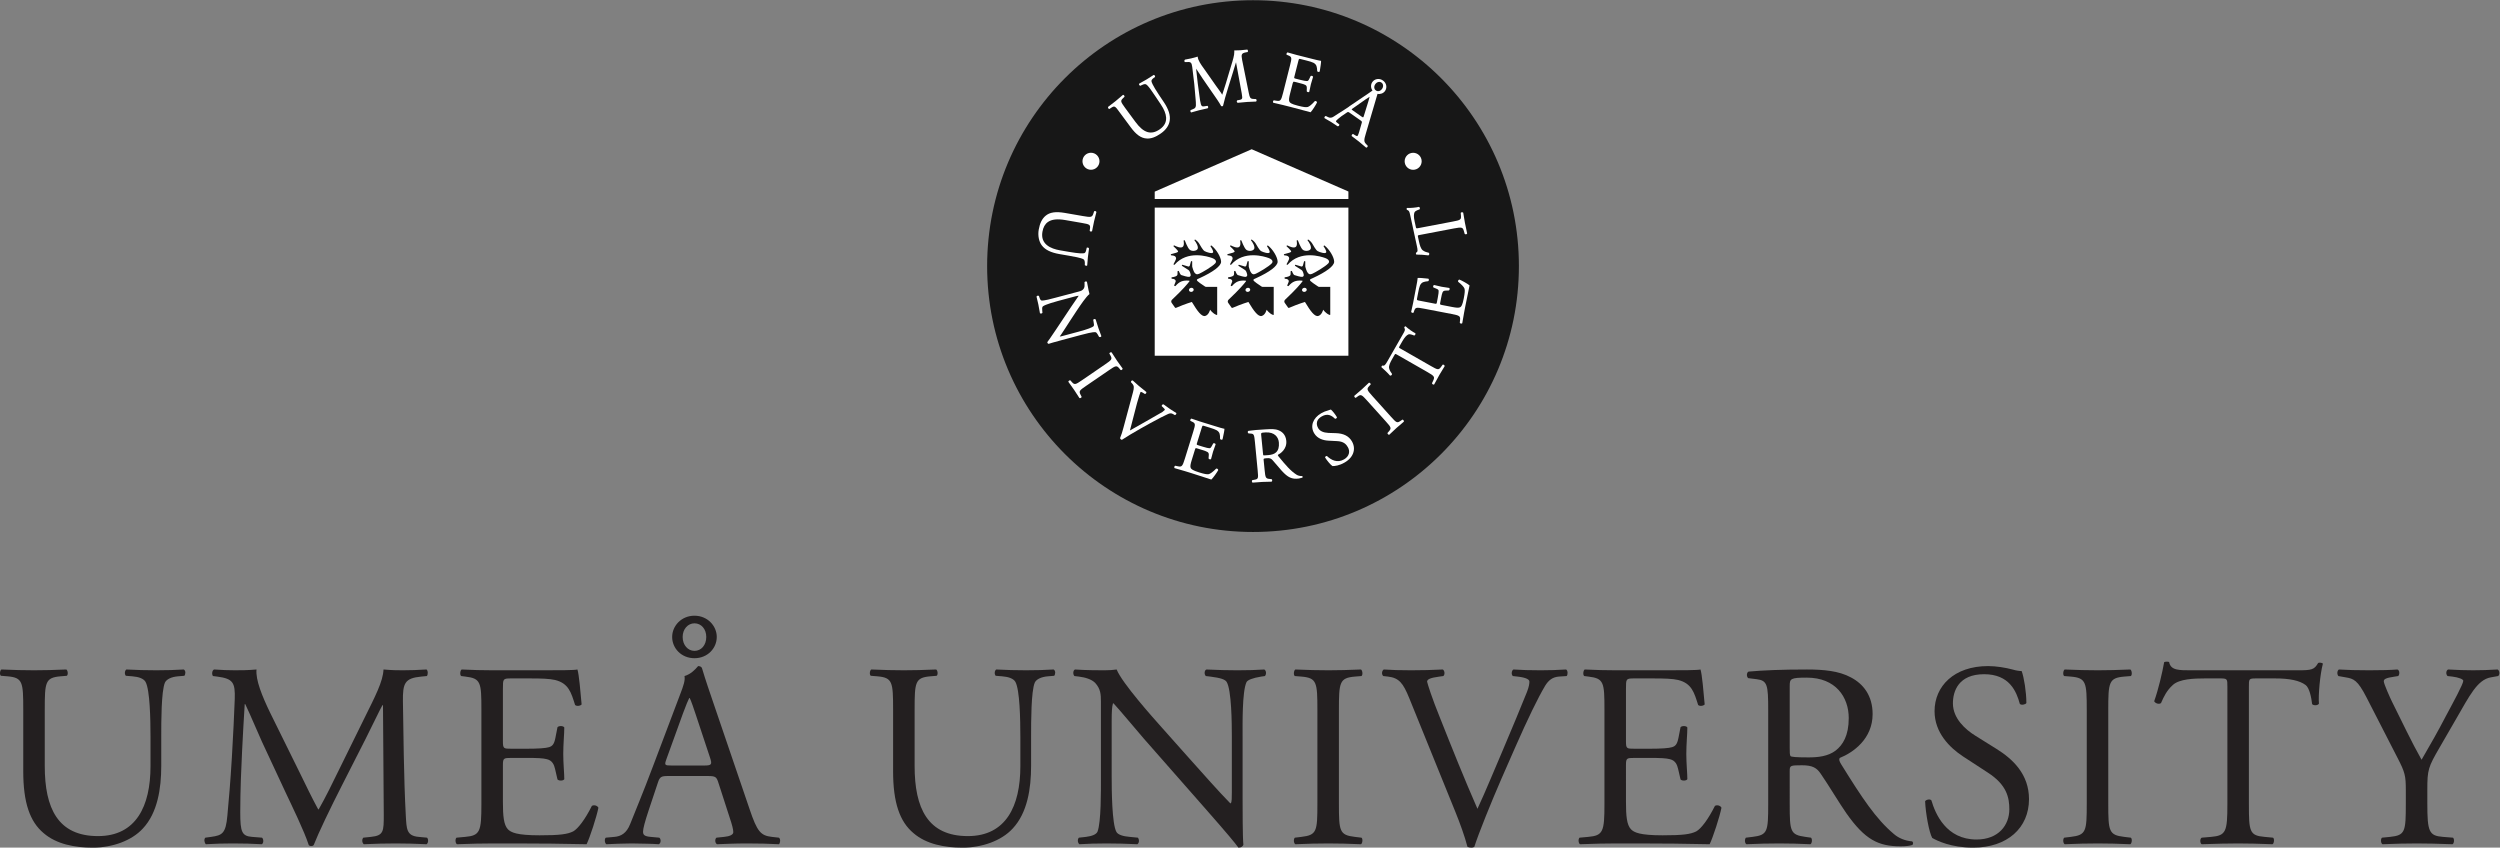 <?xml version="1.0" encoding="UTF-8" standalone="no"?>
<svg
   xmlns:dc="http://purl.org/dc/elements/1.1/"
   xmlns:cc="http://creativecommons.org/ns#"
   xmlns:rdf="http://www.w3.org/1999/02/22-rdf-syntax-ns#"
   xmlns:svg="http://www.w3.org/2000/svg"
   xmlns="http://www.w3.org/2000/svg"
   viewBox="0 0 482.6 163.627"
   height="163.627"
   width="482.6"
   xml:space="preserve"
   id="svg2"
   version="1.1"><rect x="0" y="0" width="482.6" height="163.627" fill="#808080" stroke="none"/><defs
     id="defs6" /><g
     transform="matrix(1.333,0,0,-1.333,0,163.627)"
     id="g10"><g
       transform="scale(0.1)"
       id="g12"><path
         id="path14"
         style="fill:#171717;fill-opacity:1;fill-rule:nonzero;stroke:none"
         d="m 1814.57,1227.19 c 212.65,0 385.04,-172.39 385.04,-385.042 0,-212.644 -172.39,-385.031 -385.04,-385.031 -212.65,0 -385.04,172.387 -385.04,385.031 0,212.652 172.39,385.042 385.04,385.042" /><path
         id="path16"
         style="fill:#ffffff;fill-opacity:1;fill-rule:nonzero;stroke:none"
         d="m 1695.9,859.457 c 6.62,1.672 10.18,2.582 10.18,3.926 0,1.347 -6.22,7.133 -6.65,7.488 -0.44,0.352 0.62,1.527 1.26,1.188 3.13,-1.661 8.91,-4.161 11.81,-2.258 2.89,1.894 1.72,8.16 1.55,9.156 -0.09,0.434 1.45,1.02 1.73,0.348 0.28,-0.664 3.92,-10.453 6.89,-13.262 2.97,-2.816 9.91,-2.34 11.65,0.906 1.75,3.242 -2.7,10.578 -4.44,12.321 -0.39,0.394 0.52,1.546 0.92,1.343 0.39,-0.195 3.69,-2.554 5.51,-5.379 1.83,-2.8 5.22,-9.75 8.15,-11.41 2.93,-1.668 10.93,-4.09 12.19,-1.984 1.27,2.094 -3.36,8.519 -3.64,8.828 -0.27,0.324 0.83,1.664 1.24,1.352 7.11,-5.422 14.09,-17.004 14.09,-23.586 0,-6.114 -11.34,-14.707 -31.33,-23.825 -0.76,-0.343 -1.53,-0.687 -2.31,-1.043 -3.27,-1.703 -1.6,-3.011 10.42,-11.043 0.46,-0.304 0.85,-0.425 1.43,-0.425 0.59,0 16.11,0 16.11,0 0,0 0,-39.336 0,-40.078 0,-0.434 -0.24,-0.836 -0.78,-0.645 -5.68,1.918 -9.47,7.621 -9.47,7.621 0,0 -1.79,-7.543 -7.01,-9.027 -5.22,-1.5 -11.46,6.976 -19.4,20.254 0,0 -9.17,-2.621 -22.93,-8.516 -0.63,-0.285 -1.23,-0.051 -1.5,0.352 -0.29,0.406 -4.61,6.566 -4.86,6.921 -0.94,1.329 -0.77,3.262 0.55,4.504 16.19,15.313 22.69,23.188 25.12,26.5 0.72,0.977 -0.03,1.157 -1.73,1.207 -7.92,0.282 -12.6,-1.238 -18.41,-7.902 -0.36,-0.426 -2.22,0.137 -1.82,1.121 2.06,5.16 2.39,5.453 2.08,6.574 -0.33,1.11 -1.49,2.789 -5.39,2.848 -0.8,0.008 -0.92,2.023 -0.15,2.129 4.48,0.562 7.29,1.727 7.96,3.23 0.49,1.036 0.29,4.567 0.32,5.188 0.04,0.867 1.7,1.133 1.96,0.391 0.26,-0.735 1.87,-4.973 3.57,-5.633 1.71,-0.653 9.52,-2.969 11.39,-2.567 1.88,0.395 2.27,1.993 2.1,3.047 -0.56,3.199 -1.66,5.899 -3.2,6.891 -1.55,0.98 -9.04,5.726 -9.44,6.074 -0.39,0.352 0.15,1.613 0.68,1.516 0.5,-0.129 7.89,-2.453 8.68,-2.582 0.8,-0.11 1.74,0.523 2.02,1.281 0.28,0.746 1.49,5.496 1.69,6.125 0.19,0.641 1.75,0.523 1.82,-0.156 0.08,-0.672 -0.21,-6.801 0.01,-7.559 0.24,-0.75 1.82,-7.094 3.84,-9.144 2.02,-2.059 3.13,-2.262 6.41,-0.918 3.29,1.347 19.06,10.367 23.33,15.277 1.07,1.226 2.26,4.812 -4.75,7.418 -6.11,2.269 -35.92,11.687 -54.42,-9.715 -0.33,-0.387 -1.79,0.293 -1.5,0.832 3.68,6.856 4.07,8 3.52,9.52 -0.56,1.503 -1.48,2.898 -6.98,3.32 -0.5,0.043 -0.7,1.512 -0.07,1.66 z m 81.88,0 c 6.61,1.672 10.18,2.582 10.18,3.926 0,1.347 -6.22,7.133 -6.66,7.488 -0.44,0.352 0.62,1.527 1.27,1.188 3.12,-1.661 8.9,-4.161 11.8,-2.258 2.89,1.894 1.72,8.16 1.55,9.156 -0.08,0.434 1.46,1.02 1.73,0.348 0.28,-0.664 3.93,-10.453 6.9,-13.262 2.97,-2.816 9.89,-2.34 11.64,0.906 1.75,3.242 -2.69,10.578 -4.43,12.321 -0.4,0.394 0.51,1.546 0.91,1.343 0.39,-0.195 3.69,-2.554 5.52,-5.379 1.83,-2.8 5.22,-9.75 8.15,-11.41 2.92,-1.668 10.92,-4.09 12.18,-1.984 1.27,2.094 -3.36,8.519 -3.63,8.828 -0.28,0.324 0.81,1.664 1.23,1.352 7.13,-5.422 14.09,-17.004 14.09,-23.586 0,-6.114 -11.34,-14.707 -31.34,-23.825 -0.75,-0.343 -1.51,-0.687 -2.3,-1.043 -3.27,-1.703 -1.59,-3.011 10.42,-11.043 0.47,-0.304 0.85,-0.425 1.43,-0.425 0.58,0 16.12,0 16.12,0 0,0 0,-39.336 0,-40.078 0,-0.434 -0.24,-0.836 -0.78,-0.645 -5.68,1.918 -9.48,7.621 -9.48,7.621 0,0 -1.78,-7.543 -7.01,-9.027 -5.21,-1.5 -11.46,6.976 -19.38,20.254 0,0 -9.18,-2.621 -22.93,-8.516 -0.65,-0.285 -1.24,-0.051 -1.52,0.352 -0.28,0.406 -4.61,6.566 -4.86,6.921 -0.94,1.329 -0.76,3.262 0.55,4.504 16.19,15.313 22.69,23.188 25.12,26.5 0.72,0.977 -0.02,1.157 -1.72,1.207 -7.92,0.282 -12.6,-1.238 -18.41,-7.902 -0.36,-0.426 -2.22,0.137 -1.81,1.121 2.03,5.16 2.37,5.453 2.06,6.574 -0.32,1.11 -1.49,2.789 -5.39,2.848 -0.81,0.008 -0.92,2.023 -0.15,2.129 4.49,0.562 7.3,1.727 7.98,3.23 0.48,1.036 0.27,4.567 0.31,5.188 0.03,0.867 1.7,1.133 1.95,0.391 0.26,-0.735 1.88,-4.973 3.58,-5.633 1.7,-0.653 9.51,-2.969 11.38,-2.567 1.88,0.395 2.28,1.993 2.11,3.047 -0.57,3.199 -1.66,5.899 -3.21,6.891 -1.54,0.98 -9.04,5.726 -9.44,6.074 -0.4,0.352 0.15,1.613 0.68,1.516 0.51,-0.129 7.9,-2.453 8.69,-2.582 0.8,-0.11 1.74,0.523 2.02,1.281 0.27,0.746 1.48,5.496 1.69,6.125 0.19,0.641 1.74,0.523 1.82,-0.156 0.08,-0.672 -0.22,-6.801 0.01,-7.559 0.24,-0.75 1.82,-7.094 3.83,-9.144 2.03,-2.059 3.14,-2.262 6.41,-0.918 3.29,1.347 19.06,10.367 23.34,15.277 1.06,1.226 2.25,4.812 -4.76,7.418 -6.1,2.269 -35.92,11.687 -54.42,-9.715 -0.33,-0.387 -1.79,0.293 -1.5,0.832 3.68,6.856 4.08,8 3.52,9.52 -0.56,1.503 -1.47,2.898 -6.97,3.32 -0.51,0.043 -0.7,1.512 -0.07,1.66 z m 81.87,0 c 6.62,1.672 10.18,2.582 10.18,3.926 0,1.347 -6.23,7.133 -6.66,7.488 -0.43,0.352 0.63,1.527 1.27,1.188 3.13,-1.661 8.92,-4.161 11.81,-2.258 2.89,1.894 1.72,8.16 1.53,9.156 -0.07,0.434 1.47,1.02 1.76,0.348 0.26,-0.664 3.91,-10.453 6.88,-13.262 2.98,-2.816 9.91,-2.34 11.64,0.906 1.76,3.242 -2.69,10.578 -4.42,12.321 -0.4,0.394 0.52,1.546 0.9,1.343 0.39,-0.195 3.7,-2.554 5.52,-5.379 1.82,-2.8 5.21,-9.75 8.15,-11.41 2.92,-1.668 10.94,-4.09 12.2,-1.984 1.27,2.094 -3.37,8.519 -3.65,8.828 -0.27,0.324 0.83,1.664 1.24,1.352 7.11,-5.422 14.09,-17.004 14.09,-23.586 0,-6.114 -11.33,-14.707 -31.33,-23.825 -0.76,-0.343 -1.53,-0.687 -2.31,-1.043 -3.28,-1.703 -1.6,-3.011 10.42,-11.043 0.46,-0.304 0.84,-0.425 1.43,-0.425 0.58,0 16.11,0 16.11,0 0,0 0,-39.336 0,-40.078 0,-0.434 -0.24,-0.836 -0.78,-0.645 -5.68,1.918 -9.47,7.621 -9.47,7.621 0,0 -1.79,-7.543 -7.01,-9.027 -5.22,-1.5 -11.46,6.976 -19.4,20.254 0,0 -9.18,-2.621 -22.93,-8.516 -0.63,-0.285 -1.23,-0.051 -1.5,0.352 -0.28,0.406 -4.62,6.566 -4.86,6.921 -0.94,1.329 -0.77,3.262 0.54,4.504 16.19,15.313 22.71,23.188 25.11,26.5 0.73,0.977 -0.01,1.157 -1.72,1.207 -7.92,0.282 -12.59,-1.238 -18.41,-7.902 -0.36,-0.426 -2.2,0.137 -1.8,1.121 2.05,5.16 2.38,5.453 2.07,6.574 -0.32,1.11 -1.49,2.789 -5.39,2.848 -0.82,0.008 -0.93,2.023 -0.16,2.129 4.49,0.562 7.3,1.727 7.98,3.23 0.49,1.036 0.27,4.567 0.3,5.188 0.04,0.867 1.71,1.133 1.97,0.391 0.26,-0.735 1.88,-4.973 3.58,-5.633 1.7,-0.653 9.5,-2.969 11.38,-2.567 1.87,0.395 2.27,1.993 2.09,3.047 -0.56,3.199 -1.65,5.899 -3.19,6.891 -1.54,0.98 -9.04,5.726 -9.44,6.074 -0.4,0.352 0.15,1.613 0.67,1.516 0.52,-0.129 7.89,-2.453 8.69,-2.582 0.79,-0.11 1.74,0.523 2.02,1.281 0.28,0.746 1.49,5.496 1.68,6.125 0.21,0.641 1.75,0.523 1.83,-0.156 0.08,-0.672 -0.22,-6.801 0.01,-7.559 0.24,-0.75 1.82,-7.094 3.83,-9.144 2.03,-2.059 3.13,-2.262 6.42,-0.918 3.29,1.347 19.05,10.367 23.32,15.277 1.07,1.226 2.27,4.812 -4.74,7.418 -6.1,2.269 -35.93,11.687 -54.43,-9.715 -0.33,-0.387 -1.78,0.293 -1.5,0.832 3.68,6.856 4.09,8 3.54,9.52 -0.57,1.503 -1.49,2.898 -6.99,3.32 -0.5,0.043 -0.7,1.512 -0.07,1.66 z M 1672.22,712.371 H 1952.7 V 926.844 H 1672.22 V 712.371" /><path
         id="path18"
         style="fill:#ffffff;fill-opacity:1;fill-rule:nonzero;stroke:none"
         d="m 1724.58,810.641 c -1.87,-0.414 -3.1,-2.028 -2.74,-3.61 0.34,-1.59 2.13,-2.527 4.01,-2.14 1.85,0.418 3.08,2.031 2.73,3.621 -0.35,1.59 -2.14,2.535 -4,2.129" /><path
         id="path20"
         style="fill:#ffffff;fill-opacity:1;fill-rule:nonzero;stroke:none"
         d="m 1806.45,810.641 c -1.86,-0.414 -3.09,-2.028 -2.74,-3.61 0.36,-1.59 2.14,-2.527 4,-2.14 1.86,0.418 3.11,2.031 2.75,3.621 -0.35,1.59 -2.14,2.535 -4.01,2.129" /><path
         id="path22"
         style="fill:#ffffff;fill-opacity:1;fill-rule:nonzero;stroke:none"
         d="m 1888.33,810.641 c -1.87,-0.414 -3.09,-2.028 -2.75,-3.61 0.36,-1.59 2.13,-2.527 4.01,-2.14 1.86,0.418 3.08,2.031 2.73,3.621 -0.34,1.59 -2.14,2.535 -3.99,2.129" /><path
         id="path24"
         style="fill:#ffffff;fill-opacity:1;fill-rule:nonzero;stroke:none"
         d="m 1952.7,950.172 -140.07,61.228 -140.41,-61.416 v -10.613 h 280.48 v 10.801" /><path
         id="path26"
         style="fill:#ffffff;fill-opacity:1;fill-rule:nonzero;stroke:none"
         d="m 2046.48,981.598 c 6.81,0 12.33,5.519 12.33,12.324 0,6.808 -5.52,12.328 -12.33,12.328 -6.81,0 -12.32,-5.52 -12.32,-12.328 0,-6.805 5.51,-12.324 12.32,-12.324" /><path
         id="path28"
         style="fill:#ffffff;fill-opacity:1;fill-rule:nonzero;stroke:none"
         d="m 1579.91,981.656 c 6.81,0 12.32,5.52 12.32,12.324 0,6.8 -5.51,12.32 -12.32,12.32 -6.81,0 -12.32,-5.52 -12.32,-12.32 0,-6.804 5.51,-12.324 12.32,-12.324" /><path
         id="path30"
         style="fill:#ffffff;fill-opacity:1;fill-rule:nonzero;stroke:none"
         d="m 1534.16,859.578 13.68,-2.367 c 6.33,-1.09 18.08,-3.113 21.3,-5.234 1.22,-0.715 1.96,-2.938 1.9,-5.664 l -0.07,-2.739 c 0.12,-0.297 2.13,-1.133 2.13,-1.133 l 1.35,0.618 c 0.1,0.257 0.99,12.011 0.99,12.011 l 1.67,12.649 c -0.04,0.261 -1.47,1.316 -1.47,1.316 l -1.84,-0.195 c -0.2,-0.289 -0.72,-3.035 -0.72,-3.035 -0.49,-2.664 -1.44,-4.383 -2.65,-4.86 -1.74,-0.64 -7.11,-0.843 -22.8,1.871 l -12.74,2.207 c -13.26,2.293 -28.41,8.809 -25.3,26.778 1.13,6.59 3.74,11.238 7.96,14.211 5.48,3.863 13.67,4.781 25.04,2.812 l 23.95,-4.144 c 11.51,-2 12.74,-2.422 11.88,-8.649 l -0.39,-2.699 c 0.2,-0.676 0.71,-0.996 1.43,-1.102 0.71,-0.105 1.62,0.012 2.02,0.52 0.08,0.195 2.84,13.941 2.84,13.941 l 3.45,13.747 c -0.15,0.816 -0.85,1.207 -1.46,1.371 -0.78,0.218 -1.47,0.121 -1.85,-0.274 -0.1,-0.176 -0.95,-2.922 -0.95,-2.922 -1.86,-5.933 -3.47,-6.023 -15.25,-3.988 l -26.17,4.531 c -13.27,2.305 -21.91,1 -28.02,-4.215 -4.95,-4.089 -8.26,-10.796 -9.83,-19.929 -1.5,-8.614 0.23,-17.403 4.51,-22.926 4.75,-6.277 13.06,-10.375 25.41,-12.508" /><path
         id="path32"
         style="fill:#ffffff;fill-opacity:1;fill-rule:nonzero;stroke:none"
         d="m 1586.77,746.367 c 0.67,-0.14 2.14,-1.586 4.03,-5.199 l 0.74,-1.445 c 0.76,-0.516 1.59,-0.532 2.3,-0.215 0.59,0.262 0.98,0.711 1.11,1.246 -0.02,0.266 -4.16,11.273 -4.16,11.273 l -4.06,12.786 c -0.44,0.605 -1.1,0.82 -1.85,0.714 -0.81,-0.121 -1.48,-0.586 -1.73,-1.183 -0.02,-0.258 0.39,-2.141 0.39,-2.141 0.86,-4.012 0.93,-6.066 0.25,-6.898 -1.65,-1.922 -9.28,-4.778 -21.46,-8.035 l -23.26,-6.247 c -2,-0.527 -3.87,-1.027 -4.39,-0.804 0.38,-0.024 14.99,22.769 14.99,22.769 l 9.02,13.739 1.34,1.996 c 3.93,5.882 13.15,19.683 17.67,22.863 0,0.008 0.01,0.027 0.01,0.043 0.07,0.73 -1.26,5.293 -1.26,5.293 0,0.043 -2.33,12.273 -2.33,12.273 -0.42,0.606 -0.95,0.809 -1.59,0.762 -0.82,-0.059 -1.66,-0.508 -2.02,-1.098 -0.07,-0.269 0.11,-2.168 0.11,-2.168 0.19,-2.132 0.14,-5.121 -1.14,-7.121 -1.89,-2.73 -3.98,-3.433 -7.18,-4.281 l -31.69,-8.391 -1.75,-0.468 c -5.84,-1.594 -16.71,-4.563 -20.51,-4.141 -1.12,0.184 -2.17,1.59 -2.87,3.871 0,0.016 -0.95,2.84 -0.95,2.84 -0.19,0.234 -2.02,0.34 -2.02,0.34 l -1.52,-1.246 c -0.02,-0.285 2.68,-11.41 2.68,-11.41 l 2.33,-12.727 c 0.15,-0.254 1.65,-0.691 1.65,-0.691 l 1.94,0.988 c 0.01,0.023 0.01,0.047 0.01,0.07 0.06,0.578 -0.28,3.699 -0.28,3.699 -0.16,1.211 -0.19,2.274 -0.1,3.168 0.11,1.168 0.42,2.039 0.92,2.543 3.19,2.789 19.99,7.352 21.89,7.864 l 23.69,6.351 c 2.38,0.641 4.83,1.196 6.44,1.25 -0.64,-0.918 -10.94,-16 -10.94,-16 l -21.93,-32.91 c -8.57,-12.851 -11.27,-16.59 -12.66,-18.266 0.24,-1.625 1.05,-2.402 2.06,-2.46 1.93,0.71 8.16,2.503 18.7,5.332 l 27.52,7.386 c 5.32,1.438 17.77,4.813 21.86,4.086" /><path
         id="path34"
         style="fill:#ffffff;fill-opacity:1;fill-rule:nonzero;stroke:none"
         d="m 1624.75,692.02 c 0.52,0.41 1.11,1.113 1.03,1.753 -0.08,0.204 -8.24,11.508 -8.24,11.508 l -7.71,11.879 c -0.72,0.473 -1.57,0.199 -2.17,-0.16 -0.33,-0.199 -1.1,-0.738 -1.1,-1.477 0.06,-0.207 1.47,-2.66 1.47,-2.66 3.08,-5.429 1.94,-6.5 -7.88,-13.222 l -33.06,-22.621 c -9.73,-6.672 -10.94,-7.239 -15.1,-2.497 l -1.87,2.137 c -0.98,0.281 -1.76,-0.164 -2.25,-0.64 -0.51,-0.481 -0.76,-1.024 -0.69,-1.477 0.08,-0.203 8.35,-11.703 8.35,-11.703 l 7.59,-11.688 c 0.73,-0.461 1.57,-0.183 2.17,0.172 0.33,0.196 1.1,0.739 1.09,1.473 -0.05,0.187 -1.36,2.699 -1.36,2.699 -2.92,5.602 -1.95,6.52 7.78,13.172 l 33.06,22.633 c 9.82,6.726 11.22,7.406 15.17,2.562 l 1.78,-2.195 c 0.85,-0.402 1.63,0.105 1.94,0.352" /><path
         id="path36"
         style="fill:#ffffff;fill-opacity:1;fill-rule:nonzero;stroke:none"
         d="m 1703.31,627.84 c 0.3,0.582 0.35,1.129 0.15,1.543 -0.17,0.187 -9.21,5.887 -9.21,5.887 l -9.28,6.679 c -0.83,0.133 -1.52,-0.211 -2.03,-0.808 -0.36,-0.434 -0.57,-0.899 -0.6,-1.356 -0.01,-0.152 0,-0.308 0.04,-0.461 0.14,-0.23 1.64,-1.527 1.64,-1.527 2.18,-1.875 2.88,-3.102 2.84,-3.68 0,-0.109 -0.04,-0.187 -0.08,-0.265 l -3.4,-2.93 -23.53,-13.492 c 0,0 -19.44,-11.012 -23.53,-13.325 0.49,1.868 10.3,39.668 10.3,39.668 2.41,8.934 4.58,15.028 5.08,16.063 0.3,0.273 1.18,0.371 4.73,-1.934 l 1.43,-0.902 c 0.83,-0.055 1.4,0.293 1.81,0.902 0.43,0.649 0.57,1.422 0.35,1.993 -0.14,0.191 -10.82,8.757 -10.82,8.757 l -8.79,7.856 c -0.84,0.191 -1.49,-0.07 -1.97,-0.574 -0.51,-0.551 -0.75,-1.258 -0.63,-1.918 0.12,-0.219 1.54,-1.7 1.54,-1.7 3.21,-3.402 3.16,-6.179 1.39,-12.828 l -13.87,-51.547 c -1.23,-4.984 -3.01,-10.449 -4.88,-15 0.02,-0.39 1.28,-1.804 1.28,-1.804 0,-0.008 1.42,-0.559 1.42,-0.559 5.56,3.781 17.87,11.11 27.29,16.438 l 13.2,7.363 c 11.6,6.469 21.3,11.289 26.51,13.648 2.7,1.161 4.72,1.168 6.76,0.032 l 2.88,-1.661 c 0.99,0.075 1.66,0.813 1.98,1.442" /><path
         id="path38"
         style="fill:#ffffff;fill-opacity:1;fill-rule:nonzero;stroke:none"
         d="m 1772.76,606.625 c -1.33,0.074 -7.68,2.039 -14.41,4.117 -0.1,0.031 -20.31,6.289 -20.31,6.289 l -12.57,4.246 c -0.84,-0.078 -1.34,-0.828 -1.59,-1.476 -0.13,-0.352 -0.4,-1.258 0.06,-1.824 0.16,-0.122 1.82,-0.875 1.82,-0.875 5.76,-2.563 5.58,-3.875 2.13,-15.039 l -11.99,-38.708 c -3.5,-11.308 -4.46,-12.343 -10.32,-11.074 l -3.64,0.778 c -0.96,-0.391 -1.29,-1.231 -1.39,-1.907 -0.1,-0.687 0.04,-1.273 0.37,-1.586 0.19,-0.101 14.89,-4.304 14.89,-4.304 l 9.69,-2.985 28.69,-9.261 c 2.81,2.644 8.05,10.117 9.98,13.656 -0.02,0.883 -0.42,1.476 -1.04,1.871 -0.62,0.402 -1.35,0.531 -1.93,0.348 -4.33,-4.465 -8.51,-7.575 -10.81,-8.059 -2.73,-0.453 -6.15,0.188 -14.05,2.633 -9.56,2.969 -11.19,4.805 -11.98,6.289 -1.08,2.191 -0.28,5.875 1.45,11.473 l 4.69,15.164 c 0.77,2.453 0.81,2.468 3.92,1.515 l 6.22,-1.937 c 3.91,-1.207 6.61,-2.145 7.99,-3.043 1.89,-1.149 2.03,-2.949 1.88,-4.731 l -0.33,-4.48 c 0.33,-0.887 1.18,-1.281 1.83,-1.418 0.73,-0.156 1.36,-0.039 1.74,0.312 0.11,0.192 1.17,4.207 1.17,4.207 l 1.71,6.426 2.28,6.496 1.51,4.235 c -0.11,0.726 -0.56,1.172 -1.24,1.449 -0.61,0.266 -1.55,0.422 -2.17,0.016 -0.15,-0.165 -2.37,-4.301 -2.37,-4.301 -1.37,-2.508 -2.23,-2.707 -3.38,-2.739 -1.31,-0.023 -4.58,0.735 -9.2,2.161 l -6.23,1.933 c -3.13,0.969 -3.13,0.969 -2.33,3.571 l 6.66,21.5 c 0.62,2.019 0.97,3.128 1.49,3.406 0.4,0.211 1.1,0.043 2.51,-0.391 l 7.75,-2.39 c 4.73,-1.473 8.08,-2.633 10.13,-3.84 4.74,-2.879 4.76,-6.586 4.79,-11.723 v -0.648 c 0.23,-0.641 0.76,-1.008 1.47,-1.196 0.6,-0.144 1.48,-0.179 2,0.246 0.16,0.246 0.47,1.715 0.47,1.715 1.04,4.891 2.47,11.59 2.4,13.465 l -0.02,0.387 -0.39,0.031" /><path
         id="path40"
         style="fill:#ffffff;fill-opacity:1;fill-rule:nonzero;stroke:none"
         d="m 1836.95,568.465 c -5.66,-0.559 -7.19,-0.469 -7.46,-0.289 -0.23,0.273 -0.38,1.699 -0.54,3.363 l -2.58,26.258 c -0.11,1.297 -0.11,1.984 0.26,2.41 0.61,0.707 2.57,0.938 6.21,1.113 13.02,0.668 18.64,-6.929 19.2,-14.84 0.44,-6.277 -0.71,-10.878 -4.09,-14.082 -3.04,-2.828 -7.48,-3.582 -11,-3.933 z m 48.6,-30.352 c -2.94,-0.129 -6,0.614 -8.16,2.082 -8.57,5.496 -15.92,14.149 -26.15,26.727 -0.77,0.961 -0.79,1.566 -0.54,1.961 3.06,1.523 13.27,7.93 12.05,20.363 -0.9,9.18 -6.55,13.289 -11.11,15.121 -5.03,2.129 -10.84,1.797 -17.2,1.461 l -1.86,-0.101 c -10.17,-0.52 -18.01,-1.207 -24.7,-2.176 -0.64,-0.332 -0.92,-0.903 -0.93,-1.621 -0.02,-0.707 0.25,-1.606 0.9,-2.028 0.21,-0.07 3.81,-0.339 3.81,-0.339 4.1,-0.297 4.69,-1.586 5.73,-12.653 l 3.9,-40.551 c 1.17,-11.996 0.94,-12.621 -4.97,-13.668 l -2.78,-0.488 c -0.73,-0.789 -0.7,-1.687 -0.53,-2.324 0.17,-0.652 0.52,-1.121 0.94,-1.309 0.23,-0.027 14.14,1.028 14.14,1.028 l 13.33,0.359 c 0.79,0.402 0.89,1.25 0.92,1.594 0.03,0.703 -0.13,1.601 -0.71,2.031 -0.22,0.078 -2.6,0.301 -2.6,0.301 -6.25,0.527 -6.53,1.633 -7.7,13.469 l -1.38,14.105 c -0.21,2.031 -0.21,2.031 4.62,2.512 4.35,0.429 6.33,-0.586 8.24,-2.746 l 13.27,-15.379 c 8.97,-9.821 14.73,-12.625 24.9,-11.324 l 4.97,1.23 c 0.49,0.457 0.61,0.996 0.47,1.492 -0.13,0.442 -0.46,0.774 -0.87,0.871" /><path
         id="path42"
         style="fill:#ffffff;fill-opacity:1;fill-rule:nonzero;stroke:none"
         d="m 1934.38,600.242 -10.6,0.336 c -7.4,0.356 -12.4,2.699 -14.87,6.938 -0.8,1.375 -1.84,3.683 -1.92,6.32 -0.09,3.383 1.41,7.328 7.08,10.625 8.82,5.121 14.82,0.961 19.09,-3.246 0.62,-0.27 1.18,-0.152 1.76,0.226 0.59,0.399 1.21,1.09 1.24,1.758 -2.55,4.531 -6.66,9.469 -8.81,11.227 -0.5,0.035 -4.14,-1.317 -4.14,-1.317 -3,-0.695 -6.8,-2.238 -9.88,-4.035 -12.09,-7.019 -16.22,-18.625 -10.28,-28.867 4.8,-8.269 13.85,-10.457 20.59,-10.84 l 12.74,-0.664 c 9.45,-0.445 13.05,-4.473 15.54,-8.773 1.73,-2.969 2.24,-6.289 1.44,-9.336 -0.89,-3.321 -3.28,-6.196 -6.95,-8.324 -10.07,-5.856 -18.94,-0.665 -24.62,4.714 -0.51,0.27 -1.03,0.219 -1.55,-0.082 -0.62,-0.336 -1.28,-1.035 -1.37,-1.836 2.8,-4.539 8.18,-10.949 10.77,-12.515 3.37,-0.059 9.83,0.629 17.7,5.219 6.76,3.918 11.18,9.179 12.77,15.214 0.47,1.789 0.7,3.59 0.64,5.403 -0.1,3.383 -1.09,6.777 -2.98,10.008 -4.44,7.656 -12.09,11.531 -23.39,11.847" /><path
         id="path44"
         style="fill:#ffffff;fill-opacity:1;fill-rule:nonzero;stroke:none"
         d="m 2030.89,619.832 c -0.2,-0.082 -2.51,-1.703 -2.51,-1.703 -5.18,-3.66 -6.07,-2.938 -14.09,5.957 l -26.78,29.793 c -7.96,8.851 -8.81,10.156 -4.54,14.707 l 1.95,2.047 c 0.28,0.902 -0.36,1.621 -0.63,1.89 -0.49,0.489 -1.25,0.946 -1.86,0.774 -0.2,-0.102 -10.33,-9.684 -10.33,-9.684 l -10.75,-9.215 c -0.37,-0.761 0,-1.558 0.43,-2.105 0.26,-0.301 0.89,-1.008 1.63,-0.898 0.19,0.082 2.44,1.793 2.44,1.793 4.98,3.769 6.18,2.785 14.14,-6.063 l 26.79,-29.777 c 7.89,-8.778 8.62,-9.899 4.45,-14.653 l -1.87,-2.129 c -0.14,-1.019 0.41,-1.726 0.94,-2.152 0.56,-0.437 1.11,-0.609 1.56,-0.496 0.19,0.105 10.49,9.828 10.49,9.828 l 10.59,9.078 c 0.36,0.778 -0.02,1.571 -0.45,2.114 -0.25,0.3 -0.88,0.996 -1.6,0.894" /><path
         id="path46"
         style="fill:#ffffff;fill-opacity:1;fill-rule:nonzero;stroke:none"
         d="m 2091.01,699.074 c -0.32,0.215 -1.15,0.676 -1.8,0.352 -0.16,-0.153 -2.24,-3.102 -2.24,-3.102 -3.62,-5.027 -4.86,-4.554 -14.99,1.258 l -43.48,24.871 c -1.61,0.918 -2.39,1.371 -2.51,1.797 -0.11,0.406 0.31,1.152 0.98,2.344 l 3.97,6.926 c 3.05,5.324 5.9,8.511 8.73,9.753 1.32,0.59 4.31,-0.003 8.18,-1.64 0.95,0.097 1.53,0.808 1.81,1.476 0.3,0.684 0.3,1.356 -0.02,1.821 -3.26,1.523 -10.68,6.664 -14.07,10.039 -1.12,0.148 -1.94,-1.172 -2.05,-1.852 1.63,-2.965 1.51,-3.695 -1.56,-9.023 l -22.64,-39.547 c -2.86,-5.02 -4.37,-7.383 -7.26,-6.375 -0.96,-0.192 -1.67,-1.754 -1.63,-2.305 3.66,-3.219 9.03,-8.219 12.53,-12.297 0.96,-0.195 1.71,0.149 2.25,0.731 0.5,0.515 0.72,1.16 0.65,1.765 -1.81,2.524 -3.43,4.723 -4.23,8.293 -0.78,3.426 1.78,8.539 4.38,13.094 l 3.08,5.367 c 0.69,1.235 1.15,1.993 1.59,2.11 0.44,0.117 1.26,-0.348 2.62,-1.129 l 43.65,-24.988 c 10.27,-5.875 11.07,-7.04 8.56,-12.477 l -1.71,-3.684 c -0.01,-0.836 0.45,-1.437 1.21,-1.824 0.53,-0.273 1.34,-0.469 1.87,-0.121 0.15,0.16 7.61,13.891 7.61,13.891 l 7.61,12.605 c 0.09,0.852 -0.51,1.485 -1.09,1.871" /><path
         id="path48"
         style="fill:#ffffff;fill-opacity:1;fill-rule:nonzero;stroke:none"
         d="m 2113.49,822.645 c -0.89,-0.129 -1.42,-0.602 -1.75,-1.27 -0.33,-0.66 -0.36,-1.391 -0.11,-1.937 4.9,-3.821 8.46,-7.625 9.19,-9.86 0.75,-2.656 0.49,-6.129 -1.07,-14.242 -1.89,-9.84 -3.54,-11.672 -4.94,-12.609 -2.06,-1.309 -5.8,-0.926 -11.56,0.179 l -15.58,3 -2.12,0.766 c -0.28,0.426 -0.12,1.402 0.18,2.933 l 1.24,6.418 c 0.73,3.872 1.38,6.762 2.14,8.282 0.93,2.011 2.7,2.324 4.48,2.383 l 4.51,0.164 c 0.83,0.406 1.15,1.308 1.21,1.968 0.08,0.743 -0.1,1.352 -0.49,1.696 -0.21,0.093 -4.31,0.691 -4.31,0.691 l -6.6,0.996 -6.74,1.559 -4.34,1.019 c -0.71,-0.179 -1.1,-0.683 -1.32,-1.398 -0.18,-0.637 -0.22,-1.582 0.25,-2.149 0.16,-0.121 4.53,-1.875 4.53,-1.875 2.64,-1.089 2.94,-1.91 3.09,-3.054 0.16,-1.309 -0.26,-4.731 -1.15,-9.383 l -1.22,-6.41 c -0.63,-3.219 -0.63,-3.219 -3.3,-2.707 l -22.09,4.258 c -3.99,0.765 -3.99,0.765 -3.44,3.656 l 1.53,7.949 c 0.94,4.855 1.72,8.312 2.69,10.5 2.33,5.004 5.99,5.437 11.06,6.043 l 0.7,0.07 c 0.62,0.301 0.93,0.867 1.04,1.59 0.08,0.621 0.01,1.496 -0.46,1.969 -0.28,0.129 -1.82,0.277 -1.82,0.277 -4.95,0.5 -11.73,1.18 -13.58,0.899 l -0.4,-0.063 0.02,-0.394 c 0.07,-1.309 -1.15,-7.692 -2.45,-14.454 -0.08,-0.421 -4.08,-21.203 -4.08,-21.203 l -2.83,-12.953 c 0.18,-0.832 0.97,-1.238 1.63,-1.41 0.38,-0.098 1.31,-0.266 1.83,0.254 0.11,0.164 0.66,1.898 0.66,1.898 1.91,6.02 3.24,5.973 14.73,3.77 l 39.78,-7.641 c 11.62,-2.238 12.76,-3.082 12.14,-9.035 l -0.37,-3.719 c 0.5,-0.91 1.38,-1.148 2.05,-1.164 0.7,-0.011 1.26,0.188 1.54,0.555 0.08,0.191 2.64,15.273 2.64,15.273 l 1.91,9.942 6.02,29.539 c -2.92,2.488 -10.91,6.894 -14.67,8.434" /><path
         id="path50"
         style="fill:#ffffff;fill-opacity:1;fill-rule:nonzero;stroke:none"
         d="m 2050.25,899.344 -1.7,7.832 c -1.29,5.996 -1.31,10.258 -0.03,13.031 0.6,1.313 3.22,2.797 7.18,4.059 0.68,0.711 0.61,1.632 0.41,2.257 -0.24,0.739 -0.7,1.247 -1.25,1.403 -3.45,-0.949 -12.43,-1.879 -17.23,-1.531 -0.95,-0.602 -0.66,-2.145 -0.27,-2.727 3.17,-1.18 3.56,-1.828 4.87,-7.855 l 9.66,-44.633 c 1.21,-5.668 1.66,-8.414 -1.14,-9.524 -0.61,-0.789 -0.08,-2.429 0.31,-2.816 4.86,-0.047 12.2,-0.356 17.58,-1.168 0.85,0.48 1.17,1.203 1.2,1.973 0.03,0.73 -0.21,1.378 -0.68,1.796 -3.05,0.75 -5.74,1.348 -8.72,3.536 -2.87,2.089 -4.41,7.625 -5.53,12.769 l -1.31,6.067 c -0.29,1.378 -0.46,2.253 -0.22,2.609 0.24,0.379 1.17,0.558 2.69,0.851 l 49.31,9.403 c 11.63,2.207 13,1.847 14.62,-3.918 l 1.09,-3.914 c 0.53,-0.653 1.28,-0.805 2.11,-0.602 0.62,0.149 1.32,0.524 1.48,1.137 0.01,0.207 -3.24,15.496 -3.24,15.496 l -2.43,14.527 c -0.47,0.707 -1.35,0.793 -2.04,0.711 -0.38,-0.05 -1.31,-0.242 -1.59,-0.914 -0.04,-0.215 0.3,-3.816 0.3,-3.816 0.53,-6.16 -0.71,-6.602 -12.19,-8.789 l -49.31,-9.383 c -3.33,-0.641 -3.32,-0.645 -3.93,2.133" /><path
         id="path52"
         style="fill:#ffffff;fill-opacity:1;fill-rule:nonzero;stroke:none"
         d="m 1606.51,1069.63 c 0.21,0.07 2.49,1.64 2.49,1.64 5,3.36 5.7,3 12.48,-6.47 0.01,-0.01 15.86,-21.43 15.86,-21.43 7.96,-10.87 15.08,-15.93 23.09,-16.42 6.29,-0.49 12.87,1.83 20.7,7.32 7.31,5.1 11.74,11.46 12.78,18.37 1.25,7.79 -1.54,16.64 -8.52,27.04 l -7.09,10.55 c -1.67,2.49 -10.04,15.14 -10.78,19.58 -0.3,1.3 0.91,3.15 3.07,4.71 l 2.18,1.58 c 0.17,0.3 -0.51,2.21 -0.51,2.21 l -1.47,0.72 c -0.24,-0.07 -10.06,-6.39 -10.06,-6.39 l -11.05,-6.27 c -0.19,-0.22 -0.08,-1.79 -0.08,-1.79 l 1.5,-1.39 c 0.32,0.02 2.83,1.27 2.83,1.27 2.48,1.23 4.45,1.54 5.71,0.9 3.06,-1.6 8.93,-10.41 12.81,-16.24 l 8.5,-12.69 c 4.87,-7.23 7.46,-13.59 7.78,-19.16 0.39,-6.82 -2.64,-12.44 -9.09,-16.95 -12.61,-8.81 -23.55,-5.47 -35.48,10.83 l -14.45,19.61 -0.4,0.55 c -6.47,9.02 -7.14,9.96 -2.85,14.12 l 1.94,1.87 c 0.27,0.69 0.04,1.38 -0.51,1.99 -0.21,0.23 -0.93,0.97 -1.66,0.83 -0.21,-0.11 -10.59,-8.98 -10.59,-8.98 l -10.88,-8.37 c -0.4,-0.76 -0.09,-1.63 0.33,-2.25 0.42,-0.6 0.94,-0.93 1.42,-0.89" /><path
         id="path54"
         style="fill:#ffffff;fill-opacity:1;fill-rule:nonzero;stroke:none"
         d="m 1718.02,1137.66 c 6.57,0.46 7.61,-0.43 8.56,-7.34 l 2.94,-24.63 2.01,-22.83 0.26,-3.48 c 0.63,-7.72 -0.81,-8.68 -5.05,-10.31 -0.01,0 -2.39,-0.95 -2.39,-0.95 -0.5,-0.53 -0.6,-1.16 -0.46,-1.82 0.16,-0.75 0.6,-1.4 1.11,-1.66 0.32,-0.02 11.54,3.21 11.54,3.21 l 12.33,2.83 c 0.61,0.4 0.84,1.03 0.78,1.78 -0.04,0.64 -0.34,1.45 -1.02,1.81 -0.27,0.03 -4.55,-0.72 -4.55,-0.72 -1.66,-0.3 -2.68,-0.21 -3.4,0.3 -1.34,0.93 -2.02,3.62 -2.81,8.25 l -3.36,24.88 -0.27,2.42 c 0,0 -1.83,16.33 -2.09,18.62 1.1,-1.65 5.3,-7.92 5.3,-7.92 l 3.78,-5.8 13.6,-19.73 1.94,-2.78 c 3.65,-5.21 9.15,-13.08 11.55,-17.72 0.49,-0.57 1.28,-0.55 1.53,-0.51 0.67,0.12 1.15,0.42 1.36,0.88 1.09,5.18 4.11,15.89 7.73,27.37 l 6.6,21.09 2.26,7.48 c 0,0 1.61,5.21 2.15,6.94 0.45,-2.45 8.28,-45.12 8.28,-45.12 0.4,-2.42 0.69,-4.18 0.72,-5.47 0.07,-2.6 -0.94,-3.39 -4.22,-3.97 l -3.17,-0.58 c -0.26,-0.16 -0.57,-1.88 -0.57,-1.88 l 1.12,-1.71 c 0.27,-0.06 13.64,1.25 13.64,1.25 l 13.16,0.6 c 0.63,0.37 0.85,0.86 0.87,1.5 0.01,0.7 -0.23,1.62 -0.85,2.11 -0.27,0.1 -3.88,0.18 -3.88,0.18 -4.7,0.16 -5.22,2.48 -6.36,7.56 l -0.19,0.82 -9.75,48.37 c -1.38,7.59 -1.03,9.48 5.66,10.75 l 2.29,0.39 c 0.67,0.58 0.6,1.45 0.53,1.8 -0.04,0.33 -0.26,1.42 -0.98,1.81 -0.27,0.06 -10.09,-1 -10.09,-1 l -8.83,-0.28 0.04,-0.48 c 0.06,-0.49 0.1,-0.99 0.11,-1.52 0.11,-5 -1.96,-11.64 -4.93,-21.21 l -7.44,-24.92 c 0,0 -5.09,-15.94 -5.13,-16.05 -0.06,0.8 -8.24,11.89 -8.24,11.89 l -1.46,2.04 0.01,-0.01 -16.99,24.22 c -3.93,5.29 -8.46,11.93 -8.77,16.57 l -0.04,0.53 -9.41,-2.56 c -0.23,-0.05 -9.01,-1.77 -9.01,-1.77 -0.64,-0.45 -0.91,-1.07 -0.9,-1.79 0,-0.77 0.27,-1.47 0.73,-1.83 0.32,-0.09 2.11,0.11 2.12,0.1" /><path
         id="path56"
         style="fill:#ffffff;fill-opacity:1;fill-rule:nonzero;stroke:none"
         d="m 1859.02,1075.15 9.82,-2.48 29.15,-7.72 c 2.66,2.78 7.51,10.51 9.25,14.16 -0.07,0.89 -0.5,1.45 -1.16,1.82 -0.63,0.37 -1.37,0.45 -1.93,0.22 -4.1,-4.67 -8.1,-8 -10.37,-8.6 -2.7,-0.59 -6.15,-0.14 -14.16,1.89 -9.7,2.45 -11.44,4.2 -12.3,5.65 -1.19,2.14 -0.59,5.86 0.84,11.54 l 3.89,15.39 0.9,2.05 c 0.44,0.27 1.39,0.05 2.92,-0.33 l 6.32,-1.6 c 3.99,-1.01 6.73,-1.8 8.15,-2.63 1.96,-1.05 2.17,-2.84 2.13,-4.61 l -0.11,-4.51 c 0.36,-0.86 1.25,-1.22 1.9,-1.32 0.73,-0.11 1.35,0.04 1.72,0.4 0.1,0.2 0.94,4.27 0.94,4.27 l 1.38,6.51 1.95,6.63 1.27,4.28 c -0.14,0.73 -0.63,1.16 -1.34,1.39 -0.62,0.23 -1.56,0.33 -2.15,-0.1 -0.13,-0.17 -2.14,-4.43 -2.14,-4.43 -1.22,-2.56 -2.07,-2.81 -3.22,-2.9 -1.33,-0.1 -4.63,0.5 -9.3,1.67 l -6.33,1.6 c -3.19,0.81 -3.19,0.81 -2.51,3.45 l 5.52,21.8 c 0.51,2.06 0.79,3.18 1.3,3.49 0.39,0.23 1.11,0.1 2.54,-0.26 l 7.85,-1.98 c 4.81,-1.22 8.22,-2.19 10.33,-3.3 4.87,-2.61 5.1,-6.29 5.4,-11.39 l 0.05,-0.71 c 0.25,-0.61 0.8,-0.97 1.52,-1.12 0.61,-0.11 1.48,-0.09 1.97,0.35 0.15,0.26 0.39,1.79 0.39,1.79 0.78,4.92 1.86,11.65 1.68,13.53 l -0.04,0.4 h -0.4 c -1.31,0 -7.69,1.61 -14.44,3.31 -0.26,0.07 -20.77,5.25 -20.77,5.25 l -12.76,3.58 c -0.85,-0.14 -1.3,-0.89 -1.52,-1.55 -0.12,-0.38 -0.34,-1.29 0.15,-1.84 0.16,-0.11 1.86,-0.76 1.86,-0.76 5.9,-2.27 5.78,-3.59 2.91,-14.92 l -9.92,-39.28 c -2.9,-11.48 -3.81,-12.56 -9.72,-11.6 l -3.69,0.58 c -0.92,-0.44 -1.22,-1.3 -1.28,-1.96 -0.05,-0.7 0.11,-1.28 0.46,-1.57 0.2,-0.11 15.1,-3.53 15.1,-3.53" /><path
         id="path58"
         style="fill:#ffffff;fill-opacity:1;fill-rule:nonzero;stroke:none"
         d="m 1957.39,1069.07 c 0.01,0.27 0.87,0.88 1.44,1.29 0.01,0 19.24,13.55 19.24,13.55 0,0 3.95,2.53 5.35,3.42 -0.34,-1.19 -1.77,-6.48 -1.77,-6.48 l -6.51,-21 c -0.3,-1.03 -0.66,-2.14 -1.1,-2.29 -0.42,-0.14 -1.33,0.44 -2.25,1.1 l -12.58,8.84 c -0.81,0.57 -1.82,1.27 -1.82,1.57 z m 34.29,36.59 c 2.26,3.22 6.12,4.22 8.89,2.26 2.85,-2.01 3.12,-5.91 0.85,-9.13 -2.34,-3.31 -6.04,-4.28 -8.89,-2.27 -2.77,1.95 -3.2,5.84 -0.85,9.14 z m -71.17,-50.69 6.91,-4 3.21,-2.07 6.38,-4.25 c 0.85,-0.17 1.53,0.15 2.03,0.78 0.51,0.62 0.68,1.39 0.46,1.96 -0.14,0.18 -3.06,2.39 -3.06,2.39 -2.09,1.56 -1.9,2.16 -1.35,2.97 0.72,1.01 3.22,3.16 7.44,6.38 l 7.64,5.21 c 1.81,1.33 2.32,1.31 4.54,-0.27 l 15.17,-10.64 c 2.68,-1.88 2.7,-2.24 1.98,-4.47 0,-0.01 -3.61,-12.53 -3.61,-12.53 -0.72,-2.32 -1.49,-4.63 -2.25,-5.67 -0.44,-0.63 -1.8,-0.3 -3.64,0.9 l -2.74,1.76 c -0.79,0.09 -1.39,-0.29 -1.8,-0.93 -0.46,-0.69 -0.57,-1.49 -0.29,-2.07 0.13,-0.16 2.1,-1.62 2.1,-1.62 l 8.31,-6.32 10.39,-8.75 c 0.93,-0.09 1.55,0.49 1.9,0.97 0.43,0.63 0.59,1.25 0.43,1.79 -0.12,0.18 -2.27,2.35 -2.27,2.35 -3.34,3.36 -3.41,5.66 -0.44,15.31 l 13.52,45.9 1.64,5.61 1.77,5.96 c 4.28,-0.86 8.51,0.78 10.86,4.11 3.24,4.61 2.39,11.4 -3.03,15.23 -5.43,3.83 -12.11,2.35 -15.37,-2.25 -2.52,-3.57 -2.5,-8.52 0.21,-12.35 l -6.31,-4.4 -26.9,-18.2 c 0.79,-0.06 -21.85,-14.38 -15.27,-10.05 l -7.31,-4.78 c -3.06,-2.14 -5.66,-2.46 -8.41,-1.06 l -3.32,1.65 c -0.8,-0.03 -1.35,-0.48 -1.74,-1.16 -0.3,-0.54 -0.55,-1.3 -0.3,-1.86 0.18,-0.21 2.52,-1.53 2.52,-1.53" /><path
         id="path60"
         style="fill:#231f20;fill-opacity:1;fill-rule:nonzero;stroke:none"
         d="m 217.945,161.469 c 0,23.562 -0.761,67.25 -7.218,78.644 -2.664,4.563 -9.5,7.219 -18.997,7.981 l -9.5,0.761 c -2.281,2.657 -1.519,7.598 0.758,9.122 14.442,-0.762 28.496,-1.145 43.313,-1.145 15.961,0 26.222,0.383 39.898,1.145 3.035,-1.907 2.656,-6.836 0.754,-9.122 l -9.113,-0.761 c -9.496,-0.762 -16.719,-4.18 -19,-9.114 -5.317,-12.539 -5.317,-56.242 -5.317,-77.511 v -42.938 c 0,-33.05 -5.32,-68.011 -26.597,-90.8 C 190.59,9.871 162.473,0 134.359,0 108.141,0 81.926,4.93 63.309,20.891 43.172,37.602 33.676,65.34 33.676,110.551 v 89.668 c 0,39.515 -0.762,45.98 -22.801,47.875 l -9.5,0.761 c -2.277,1.524 -1.52,7.977 0.762,9.122 19,-0.762 31.914,-1.145 47.113,-1.145 15.578,0 28.117,0.383 46.734,1.145 2.281,-1.145 3.035,-7.598 0.758,-9.122 l -9.117,-0.761 c -22.035,-1.895 -22.797,-8.36 -22.797,-47.875 v -82.071 c 0,-61.167 18.996,-101.437 77.125,-101.437 55.094,0 75.992,43.32 75.992,101.059 v 43.699" /><path
         id="path62"
         style="fill:#231f20;fill-opacity:1;fill-rule:nonzero;stroke:none"
         d="m 434.555,107.52 c 8.738,-17.86 17.097,-35.34 26.215,-52.051 h 0.761 c 10.258,17.852 19.754,37.613 29.25,56.992 l 35.719,72.57 c 17.098,34.571 28.117,55.465 28.871,72.946 12.922,-1.145 20.902,-1.145 28.496,-1.145 9.504,0 22.039,0.383 33.821,1.145 2.281,-1.524 2.281,-7.981 0.378,-9.504 l -7.98,-0.762 c -23.938,-2.273 -26.973,-9.492 -26.594,-36.09 0.758,-40.281 1.141,-110.562 4.176,-165.281 1.145,-18.988 0.762,-29.25 18.617,-30.77 l 12.16,-1.141 c 2.282,-2.281 1.899,-7.98 -0.757,-9.5 -15.583,0.762 -31.157,1.141 -44.833,1.141 -13.3,0 -30.398,-0.379 -45.976,-1.141 -2.656,1.902 -3.039,7.219 -0.758,9.5 l 11.016,1.141 c 18.617,1.899 18.617,7.981 18.617,32.301 l -1.137,158.438 h -0.762 c -2.664,-4.18 -17.093,-34.579 -24.699,-49.399 L 495.344,90.422 C 478.242,56.98 461.148,21.27 454.309,3.801 c -0.758,-1.152 -2.282,-1.531 -3.797,-1.531 -0.758,0 -2.657,0.379 -3.418,1.531 -6.461,20.129 -24.699,57.359 -33.442,75.981 l -34.191,73.328 c -7.981,17.473 -15.957,37.243 -24.316,54.711 h -0.758 c -1.524,-23.558 -2.66,-45.601 -3.797,-67.629 -1.145,-23.171 -2.664,-56.992 -2.664,-89.281 0,-28.121 2.281,-34.199 17.097,-35.34 l 14.438,-1.141 c 2.66,-2.281 2.277,-8.359 -0.383,-9.5 -12.914,0.762 -27.734,1.141 -42.172,1.141 -12.16,0 -25.836,-0.379 -38.754,-1.141 -2.281,1.902 -3.039,7.602 -0.757,9.5 l 8.359,1.141 c 15.957,2.281 21.273,4.559 23.555,31.16 2.281,25.07 4.179,45.969 6.461,83.579 1.898,31.543 3.418,63.839 4.179,84.73 0.754,23.941 -2.281,29.637 -25.461,32.672 l -6.078,0.762 c -1.898,2.285 -1.519,7.98 1.524,9.504 11.394,-0.762 20.511,-1.145 30.015,-1.145 8.735,0 18.992,0 31.531,1.145 -1.515,-14.817 7.981,-38.375 19.758,-62.696 l 43.317,-87.761" /><path
         id="path64"
         style="fill:#231f20;fill-opacity:1;fill-rule:nonzero;stroke:none"
         d="m 697.141,199.84 c 0,39.512 -0.762,45.215 -23.18,47.871 l -6.078,0.762 c -2.274,1.523 -1.52,8.359 0.762,9.504 16.339,-0.762 29.257,-1.145 44.835,-1.145 h 71.43 c 24.317,0 46.735,0 51.289,1.145 2.281,-6.465 4.559,-33.817 6.078,-50.536 -1.519,-2.281 -7.597,-3.043 -9.496,-0.761 -5.699,17.859 -9.117,31.16 -28.879,36.101 -7.976,1.895 -20.136,2.274 -36.847,2.274 h -27.36 c -11.398,0 -11.398,-0.762 -11.398,-15.196 v -75.988 c 0,-10.641 1.141,-10.641 12.535,-10.641 h 22.039 c 15.957,0 27.738,0.758 32.297,2.282 4.555,1.519 7.219,3.797 9.117,13.297 l 3.039,15.57 c 1.903,2.293 8.364,2.293 9.879,-0.367 0,-9.121 -1.515,-23.942 -1.515,-38.383 0,-13.68 1.515,-28.109 1.515,-36.469 C 815.688,96.5 809.227,96.5 807.324,98.781 l -3.422,14.809 c -1.515,6.851 -4.179,12.539 -11.777,14.441 -5.316,1.528 -14.437,1.899 -29.254,1.899 h -22.039 c -11.394,0 -12.535,-0.371 -12.535,-10.258 V 66.102 c 0,-20.141 1.141,-33.062 7.219,-39.512 4.558,-4.559 12.539,-8.738 45.968,-8.738 29.258,0 40.278,1.52 48.633,5.699 6.844,3.801 17.102,17.09 26.981,36.859 2.66,1.891 7.976,0.75 9.496,-2.672 C 863.938,44.449 854.438,15.191 849.5,4.93 815.305,5.691 781.484,6.07 747.672,6.07 H 713.48 c -16.339,0 -29.257,-0.379 -51.675,-1.141 -2.278,1.141 -3.039,7.219 -0.758,9.5 l 12.539,1.141 c 21.656,1.899 23.555,7.602 23.555,47.488 V 199.84" /><path
         id="path66"
         style="fill:#231f20;fill-opacity:1;fill-rule:nonzero;stroke:none"
         d="m 1005.69,284.949 c 9.88,0 17.1,8.36 17.1,20.137 0,11.394 -7.22,19.754 -17.1,19.754 -9.502,0 -17.1,-8.36 -17.1,-19.754 0,-11.777 7.598,-20.137 17.1,-20.137 z m 32.3,20.137 c 0,-16.34 -13.31,-30.773 -32.3,-30.773 -18.999,0 -32.295,14.433 -32.295,30.773 0,15.957 13.296,30.781 32.295,30.781 18.99,0 32.3,-14.824 32.3,-30.781 z M 965.035,128.031 c -3.043,-8.742 -2.66,-9.121 7.981,-9.121 h 46.734 c 11.01,0 11.78,1.531 8.36,11.781 l -20.52,61.93 c -3.04,9.129 -6.46,19.379 -8.738,23.938 h -0.762 c -1.141,-1.887 -4.938,-11.02 -9.117,-22.411 z m 75.235,-33.812 c -2.67,8.363 -4.18,9.5 -15.59,9.5 h -57.364 c -9.5,0 -11.777,-1.137 -14.437,-9.117 L 939.578,54.699 c -5.699,-17.098 -8.355,-27.348 -8.355,-31.527 0,-4.562 1.898,-6.84 11.015,-7.602 l 12.539,-1.141 c 2.661,-1.898 2.661,-7.98 -0.761,-9.5 -9.879,0.762 -21.657,0.762 -39.512,1.141 -12.539,0 -26.215,-0.762 -36.477,-1.141 -2.277,1.52 -3.039,7.602 -0.757,9.5 l 12.539,1.141 c 9.113,0.762 17.472,4.93 22.796,18.621 6.836,17.48 17.473,42.168 33.43,84.719 l 38.758,102.59 c 5.316,13.672 7.598,20.898 6.461,26.973 9.116,2.668 15.576,9.504 19.756,14.445 2.28,0 4.94,-0.762 5.7,-3.43 4.94,-16.707 11.02,-34.187 16.71,-50.906 l 52.06,-152.73 c 11.02,-32.68 15.96,-38.383 32.29,-40.281 l 10.26,-1.141 c 2.66,-1.898 1.9,-7.98 0,-9.5 -15.58,0.762 -28.87,1.141 -45.97,1.141 -18.24,0 -32.68,-0.762 -43.69,-1.141 -3.05,1.52 -3.43,7.602 -0.77,9.5 l 11.03,1.141 c 7.97,0.762 13.29,3.039 13.29,6.84 0,4.18 -1.9,11.012 -4.94,20.141 l -16.71,51.668" /><path
         id="path68"
         style="fill:#231f20;fill-opacity:1;fill-rule:nonzero;stroke:none"
         d="m 1477.63,161.469 c 0,23.562 -0.76,67.25 -7.22,78.644 -2.66,4.563 -9.5,7.219 -19,7.981 l -9.5,0.761 c -2.28,2.657 -1.52,7.598 0.76,9.122 14.44,-0.762 28.5,-1.145 43.31,-1.145 15.97,0 26.22,0.383 39.9,1.145 3.04,-1.907 2.66,-6.836 0.76,-9.122 l -9.12,-0.761 c -9.5,-0.762 -16.72,-4.18 -19,-9.114 -5.31,-12.539 -5.31,-56.242 -5.31,-77.511 v -42.938 c 0,-33.05 -5.33,-68.011 -26.6,-90.8 C 1450.27,9.871 1422.16,0 1394.04,0 c -26.22,0 -52.43,4.93 -71.05,20.891 -20.14,16.711 -29.64,44.449 -29.64,89.66 v 89.668 c 0,39.515 -0.76,45.98 -22.79,47.875 l -9.5,0.761 c -2.28,1.524 -1.52,7.977 0.76,9.122 19,-0.762 31.91,-1.145 47.11,-1.145 15.58,0 28.12,0.383 46.74,1.145 2.28,-1.145 3.03,-7.598 0.75,-9.122 l -9.11,-0.761 c -22.04,-1.895 -22.8,-8.36 -22.8,-47.875 v -82.071 c 0,-61.167 19,-101.437 77.13,-101.437 55.09,0 75.99,43.32 75.99,101.059 v 43.699" /><path
         id="path70"
         style="fill:#231f20;fill-opacity:1;fill-rule:nonzero;stroke:none"
         d="m 1799.48,70.66 c 0,-11.399 0,-56.609 1.14,-66.488 C 1799.86,1.891 1797.58,0 1793.4,0 c -4.56,6.449 -15.58,19.75 -48.63,57.359 l -88.15,100.313 c -10.26,11.777 -36.1,42.93 -44.07,51.289 h -0.76 c -1.52,-4.563 -1.9,-13.301 -1.9,-24.699 V 101.43 c 0,-17.848 0.38,-67.239 6.84,-78.641 2.28,-4.18 9.87,-6.457 19.38,-7.219 l 11.77,-1.141 c 2.28,-3.039 1.9,-7.598 -0.76,-9.5 -17.09,0.762 -30.39,1.141 -44.45,1.141 -15.96,0 -26.22,-0.379 -39.51,-1.141 -2.66,1.902 -3.05,7.219 -0.77,9.5 l 10.26,1.141 c 8.74,1.141 14.82,3.418 16.72,7.602 5.32,13.668 4.94,60.027 4.94,78.258 v 109.808 c 0,10.641 -0.38,18.621 -8.36,27.364 -5.32,5.312 -14.43,7.976 -23.56,9.109 l -6.46,0.762 c -2.28,2.285 -2.28,7.98 0.77,9.504 15.95,-1.145 36.09,-1.145 42.93,-1.145 6.08,0 12.54,0.383 17.48,1.145 7.59,-19.375 52.43,-69.536 64.97,-83.598 l 36.85,-41.399 c 26.22,-29.261 44.84,-50.539 62.69,-68.769 h 0.76 c 1.52,1.891 1.52,7.969 1.52,15.949 v 81.309 c 0,17.851 -0.38,67.25 -7.59,78.644 -2.28,3.418 -8.36,5.703 -23.56,7.598 l -6.46,0.762 c -2.66,2.285 -2.28,8.359 0.76,9.504 17.47,-0.762 30.39,-1.145 44.83,-1.145 16.34,0 26.21,0.383 39.13,1.145 3.04,-1.907 3.04,-7.219 0.76,-9.504 l -5.32,-0.762 c -12.16,-1.895 -19.75,-4.93 -21.28,-7.977 -6.45,-13.675 -5.69,-60.793 -5.69,-78.265 V 70.66" /><path
         id="path72"
         style="fill:#231f20;fill-opacity:1;fill-rule:nonzero;stroke:none"
         d="m 1907.8,199.082 c 0,40.27 -0.76,46.734 -23.17,48.629 l -9.51,0.762 c -2.27,1.523 -1.51,8.359 0.77,9.504 18.99,-0.762 31.91,-1.145 47.87,-1.145 15.2,0 28.11,0.383 47.12,1.145 2.27,-1.145 3.03,-7.981 0.75,-9.504 l -9.49,-0.762 c -22.43,-1.895 -23.18,-8.359 -23.18,-48.629 V 63.832 c 0,-40.281 0.75,-45.602 23.18,-48.262 l 9.49,-1.141 c 2.28,-1.52 1.52,-8.359 -0.75,-9.5 -19.01,0.762 -31.92,1.141 -47.12,1.141 -15.96,0 -28.88,-0.379 -47.87,-1.141 -2.28,1.141 -3.04,7.219 -0.77,9.5 l 9.51,1.141 c 22.41,2.66 23.17,7.981 23.17,48.262 v 135.25" /><path
         id="path74"
         style="fill:#231f20;fill-opacity:1;fill-rule:nonzero;stroke:none"
         d="m 2040.8,216.559 c -8.73,21.281 -14.44,29.257 -30.77,31.152 l -6.84,0.762 c -2.67,2.285 -2.28,7.597 0.75,9.504 11.03,-0.762 23.19,-1.145 39.52,-1.145 16.72,0 30.01,0.383 45.97,1.145 2.67,-1.524 3.43,-7.219 0.76,-9.504 l -5.69,-0.762 c -14.44,-1.895 -17.48,-4.18 -17.86,-7.215 0.76,-3.801 7.21,-24.316 18.99,-53.195 17.48,-44.071 34.96,-87.762 53.96,-131.071 11.77,25.07 27.73,64.21 36.47,84.34 11.02,25.828 28.88,68.77 35.33,85.11 3.05,7.98 3.42,12.16 3.42,14.816 0,2.664 -3.8,5.703 -17.09,7.215 l -6.84,0.762 c -2.66,2.285 -1.9,7.98 0.76,9.504 10.64,-0.762 25.08,-1.145 39.51,-1.145 12.54,0 24.32,0.383 36.86,1.145 2.65,-1.524 2.65,-7.598 0.76,-9.504 l -11.4,-0.762 c -9.12,-0.75 -14.82,-5.313 -19.76,-13.289 -10.64,-17.863 -25.45,-48.633 -42.55,-87.391 l -20.52,-46.73 C 2159.34,65.34 2141.49,21.27 2135.03,1.129 2133.88,0.371 2132.37,0 2130.85,0 c -1.9,0 -3.8,0.371 -5.7,1.129 -4.18,15.961 -11.02,34.582 -17.48,50.543 L 2040.8,216.559" /><path
         id="path76"
         style="fill:#231f20;fill-opacity:1;fill-rule:nonzero;stroke:none"
         d="m 2323.51,199.84 c 0,39.512 -0.76,45.215 -23.17,47.871 l -6.08,0.762 c -2.28,1.523 -1.52,8.359 0.76,9.504 16.33,-0.762 29.25,-1.145 44.83,-1.145 h 71.43 c 24.31,0 46.73,0 51.3,1.145 2.27,-6.465 4.56,-33.817 6.07,-50.536 -1.51,-2.281 -7.6,-3.043 -9.49,-0.761 -5.71,17.859 -9.12,31.16 -28.88,36.101 -7.98,1.895 -20.14,2.274 -36.86,2.274 h -27.35 c -11.4,0 -11.4,-0.762 -11.4,-15.196 v -75.988 c 0,-10.641 1.14,-10.641 12.53,-10.641 h 22.05 c 15.95,0 27.73,0.758 32.29,2.282 4.56,1.519 7.22,3.797 9.12,13.297 l 3.04,15.57 c 1.89,2.293 8.36,2.293 9.87,-0.367 0,-9.121 -1.51,-23.942 -1.51,-38.383 0,-13.68 1.51,-28.109 1.51,-36.469 -1.51,-2.66 -7.98,-2.66 -9.87,-0.379 l -3.42,14.809 c -1.52,6.851 -4.18,12.539 -11.78,14.441 -5.32,1.528 -14.44,1.899 -29.25,1.899 h -22.05 c -11.39,0 -12.53,-0.371 -12.53,-10.258 V 66.102 c 0,-20.141 1.14,-33.062 7.22,-39.512 4.55,-4.559 12.53,-8.738 45.97,-8.738 29.26,0 40.27,1.52 48.63,5.699 6.85,3.801 17.1,17.09 26.98,36.859 2.66,1.891 7.98,0.75 9.5,-2.672 -2.66,-13.289 -12.16,-42.547 -17.1,-52.809 -34.19,0.762 -68.01,1.141 -101.82,1.141 h -34.2 c -16.34,0 -29.26,-0.379 -51.67,-1.141 -2.28,1.141 -3.05,7.219 -0.76,9.5 l 12.54,1.141 c 21.65,1.899 23.55,7.602 23.55,47.488 V 199.84" /><path
         id="path78"
         style="fill:#231f20;fill-opacity:1;fill-rule:nonzero;stroke:none"
         d="m 2591.79,145.129 c 0,-6.84 0,-11.02 1.15,-12.539 1.14,-1.141 6.83,-1.899 26.22,-1.899 13.67,0 28.11,1.52 39.13,9.879 10.25,7.981 18.99,21.282 18.99,47.11 0,30.019 -18.61,58.519 -60.79,58.519 -23.55,0 -24.7,-1.523 -24.7,-12.16 z m -31.15,54.332 c 0,36.094 -1.14,42.559 -16.72,44.453 l -12.16,1.524 c -2.65,1.894 -2.65,7.976 0.39,9.5 21.27,1.894 47.49,3.039 84.72,3.039 23.56,0 45.98,-1.907 63.45,-11.399 18.24,-9.5 31.54,-26.598 31.54,-53.187 0,-36.102 -28.49,-55.852 -47.5,-63.461 -1.89,-2.282 0,-6.078 1.91,-9.11 30.39,-49.019 50.52,-79.422 76.36,-101.07 6.47,-5.699 15.96,-9.879 26.22,-10.641 1.9,-0.758 2.28,-3.801 0.39,-5.309 -3.43,-1.152 -9.51,-1.91 -16.72,-1.91 -32.3,0 -51.68,9.5 -78.66,47.871 -9.88,14.07 -25.45,40.277 -37.23,57.379 -5.7,8.359 -11.78,12.148 -26.97,12.148 -17.1,0 -17.87,-0.379 -17.87,-8.359 V 63.059 c 0,-39.887 0.77,-44.449 22.81,-47.488 l 7.98,-1.141 c 2.27,-1.898 1.51,-8.359 -0.77,-9.5 -17.1,0.762 -30.02,1.141 -45.21,1.141 -15.96,0 -29.64,-0.379 -47.49,-1.141 -2.29,1.141 -3.04,6.84 -0.76,9.5 l 9.5,1.141 c 22.03,2.66 22.79,7.602 22.79,47.488 V 199.461" /><path
         id="path80"
         style="fill:#231f20;fill-opacity:1;fill-rule:nonzero;stroke:none"
         d="m 2857.41,0 c -31.91,0 -52.05,9.871 -59.27,14.051 -4.56,8.359 -9.5,35.328 -10.26,53.188 1.9,2.66 7.6,3.422 9.12,1.152 5.69,-19.391 21.28,-56.621 65.35,-56.621 31.91,0 47.49,20.891 47.49,43.699 0,16.711 -3.42,35.332 -31.15,53.191 l -36.1,23.551 c -19,12.539 -41.03,34.187 -41.03,65.359 0,36.09 28.11,65.348 77.51,65.348 11.78,0 25.45,-2.285 35.33,-4.941 4.94,-1.524 10.26,-2.286 13.3,-2.286 3.42,-9.113 6.84,-30.39 6.84,-46.351 -1.53,-2.281 -7.6,-3.418 -9.5,-1.141 -4.94,18.242 -15.2,42.942 -51.67,42.942 -37.24,0 -45.22,-24.7 -45.22,-42.18 0,-22.039 18.24,-38 32.3,-46.742 l 30.4,-18.989 c 23.93,-14.808 47.49,-36.859 47.49,-72.949 C 2938.34,28.48 2906.8,0 2857.41,0" /><path
         id="path82"
         style="fill:#231f20;fill-opacity:1;fill-rule:nonzero;stroke:none"
         d="m 3021.96,199.082 c 0,40.27 -0.76,46.734 -23.17,48.629 l -9.51,0.762 c -2.27,1.523 -1.52,8.359 0.77,9.504 18.99,-0.762 31.91,-1.145 47.87,-1.145 15.19,0 28.11,0.383 47.11,1.145 2.28,-1.145 3.04,-7.981 0.76,-9.504 l -9.49,-0.762 c -22.43,-1.895 -23.19,-8.359 -23.19,-48.629 V 63.832 c 0,-40.281 0.76,-45.602 23.19,-48.262 l 9.49,-1.141 c 2.28,-1.52 1.52,-8.359 -0.76,-9.5 -19,0.762 -31.92,1.141 -47.11,1.141 -15.96,0 -28.88,-0.379 -47.87,-1.141 -2.29,1.141 -3.04,7.219 -0.77,9.5 l 9.51,1.141 c 22.41,2.66 23.17,7.981 23.17,48.262 v 135.25" /><path
         id="path84"
         style="fill:#231f20;fill-opacity:1;fill-rule:nonzero;stroke:none"
         d="m 3256.77,63.059 c 0,-39.887 0.77,-45.59 22.81,-47.488 l 12.16,-1.141 c 2.27,-1.52 1.52,-8.359 -0.77,-9.5 -21.66,0.762 -34.57,1.141 -49.77,1.141 -15.2,0 -28.5,-0.379 -52.81,-1.141 -2.28,1.141 -3.04,7.602 0,9.5 l 13.68,1.141 c 21.66,1.899 23.55,7.602 23.55,47.488 V 232.898 c 0,11.778 0,12.157 -11.39,12.157 h -20.9 c -16.34,0 -37.24,-0.762 -46.73,-9.5 -9.12,-8.36 -12.92,-16.715 -17.1,-26.215 -3.04,-2.281 -8.36,-0.379 -9.88,2.66 6.08,17.098 11.77,41.414 14.44,56.609 1.13,0.762 6.07,1.145 7.22,0 2.27,-12.156 14.81,-11.777 32.29,-11.777 h 153.88 c 20.52,0 23.93,0.762 29.64,10.645 1.89,0.753 6.07,0.371 6.83,-1.141 -4.18,-15.578 -6.83,-46.356 -5.7,-57.754 -1.51,-3.043 -7.98,-3.043 -9.87,-0.762 -1.15,9.5 -3.8,23.555 -9.51,27.735 -8.74,6.465 -23.17,9.5 -44.07,9.5 h -26.97 c -11.4,0 -11.03,-0.379 -11.03,-12.918 V 63.059" /><path
         id="path86"
         style="fill:#231f20;fill-opacity:1;fill-rule:nonzero;stroke:none"
         d="m 3515.17,63.832 c 0,-40.66 2.29,-46.742 22.81,-48.262 l 14.43,-1.141 c 2.28,-2.281 1.52,-8.359 -0.75,-9.5 -23.57,0.762 -36.49,1.141 -51.68,1.141 -15.96,0 -29.63,-0.379 -49.77,-1.141 -2.28,1.141 -3.04,7.219 -0.76,9.5 l 11.78,1.141 c 22.03,2.281 22.79,7.602 22.79,48.262 v 19.367 c 0,20.903 -1.14,25.84 -12.16,47.11 l -44.83,87.39 c -12.92,25.082 -18.61,26.977 -30.01,28.879 l -10.65,1.895 c -2.27,2.668 -1.89,7.98 0.77,9.504 12.15,-0.762 25.84,-1.145 44.07,-1.145 17.48,0 31.16,0.383 40.65,1.145 3.42,-1.145 3.42,-7.219 1.15,-9.504 l -4.95,-0.762 c -13.3,-1.895 -15.95,-3.797 -15.95,-6.836 0,-3.797 9.88,-25.453 11.77,-29.254 14.07,-28.121 28.12,-58.133 42.94,-84.351 11.78,20.14 24.32,42.179 35.72,64.21 10.63,19.758 24.69,45.598 24.69,50.157 0,2.277 -6.84,4.941 -15.95,6.074 l -6.85,0.762 c -2.66,2.668 -2.27,7.98 0.76,9.504 13.68,-0.762 24.7,-1.145 36.48,-1.145 11.77,0 22.42,0.383 35.33,1.145 3.05,-1.907 3.43,-7.219 0.76,-9.504 l -10.63,-1.895 c -19.76,-3.418 -31.16,-27.359 -50.16,-60.039 l -23.94,-41.41 c -16.71,-28.867 -17.86,-32.289 -17.86,-61.547 v -19.75" /></g></g></svg>